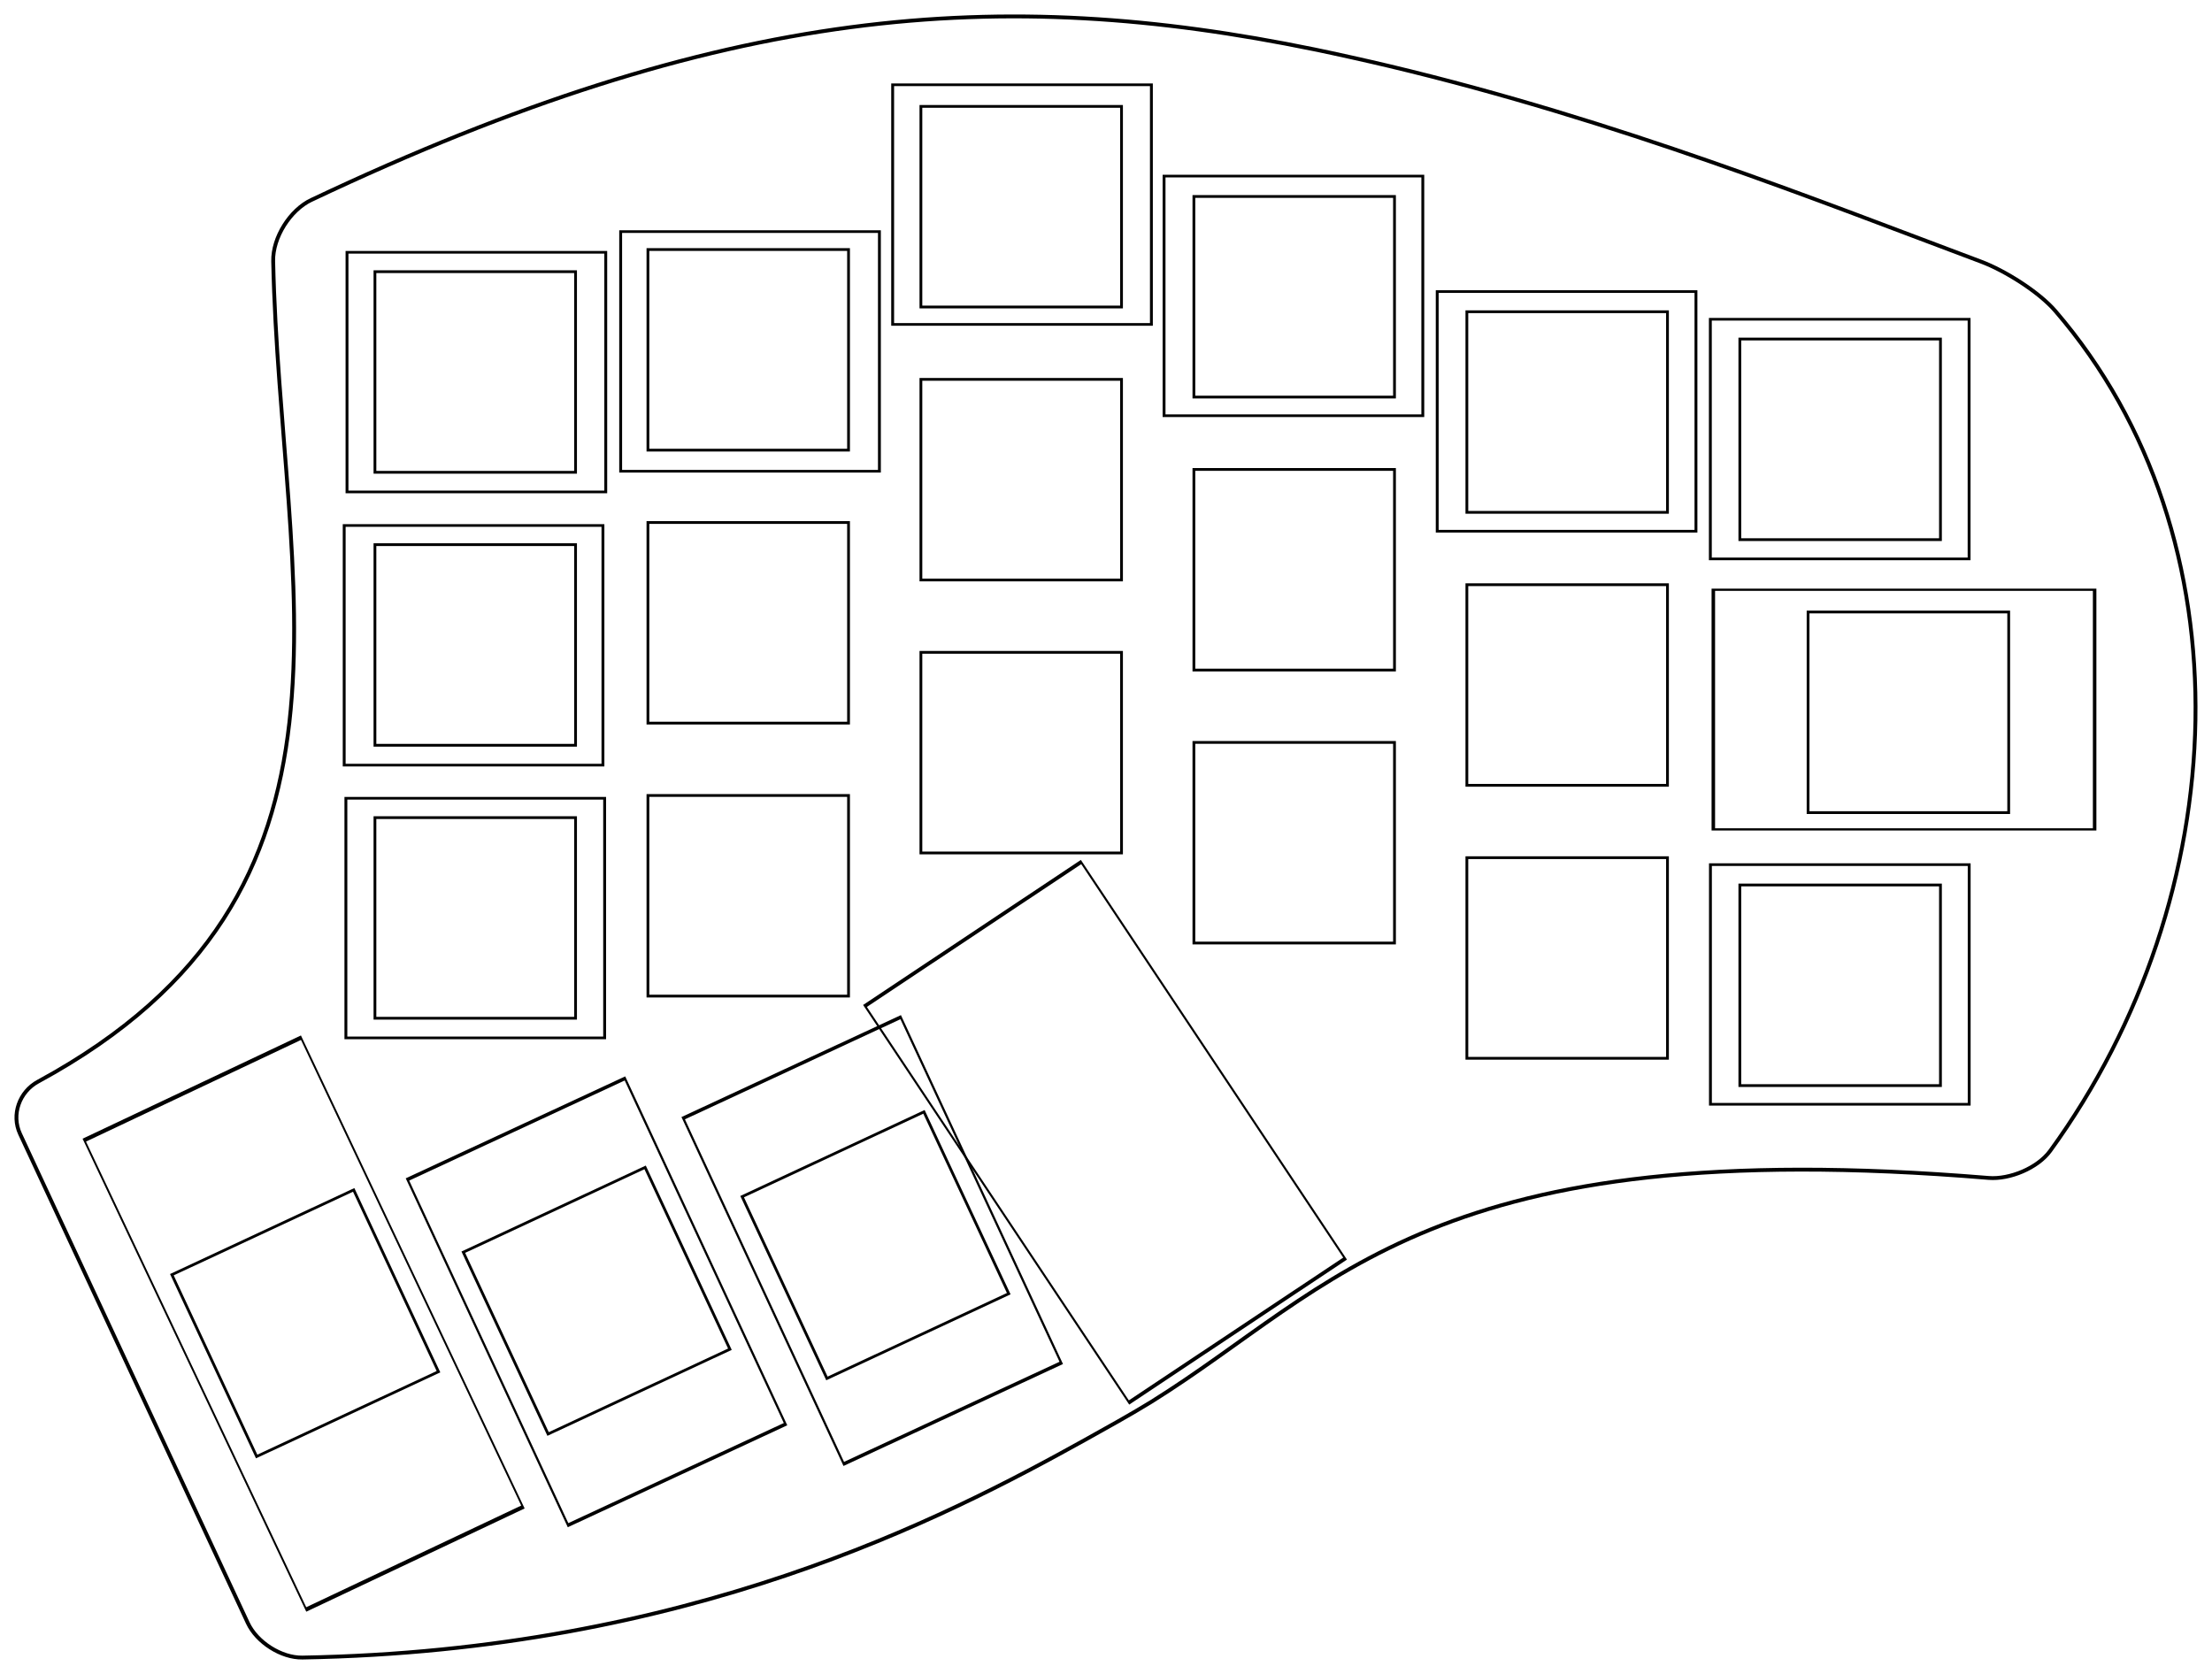 <?xml version="1.0" encoding="UTF-8" standalone="no"?>
<!-- Generated by SVGo -->

<svg
   width="152.358mm"
   height="115.305mm"
   viewBox="0 0 152.358 115.305"
   version="1.1"
   id="svg2156"
   sodipodi:docname="Thupp-R-keymarks.svg"
   inkscape:version="1.1 (c68e22c387, 2021-05-23)"
   xmlns:inkscape="http://www.inkscape.org/namespaces/inkscape"
   xmlns:sodipodi="http://sodipodi.sourceforge.net/DTD/sodipodi-0.dtd"
   xmlns="http://www.w3.org/2000/svg"
   xmlns:svg="http://www.w3.org/2000/svg">
  <defs
     id="defs2160">
    <inkscape:path-effect
       effect="fillet_chamfer"
       id="path-effect6990"
       is_visible="true"
       lpeversion="1"
       satellites_param="C,0,0,1,0,0,0,7 @ C,0,0,1,0,0,0,7 @ C,0,0,1,0,0,0,7 @ C,0,0,1,0,0,0,7"
       unit="px"
       method="auto"
       mode="C"
       radius="0"
       chamfer_steps="7"
       flexible="false"
       use_knot_distance="true"
       apply_no_radius="true"
       apply_with_radius="true"
       only_selected="false"
       hide_knots="false" />
    <inkscape:path-effect
       effect="fillet_chamfer"
       id="path-effect3360"
       is_visible="true"
       lpeversion="1"
       satellites_param="F,0,0,1,0,2.943,0,6 @ F,0,0,1,0,2.646,0,6 @ F,0,0,1,0,3.155,0,6 @ F,0,0,1,0,2.646,0,6 @ F,0,0,1,0,2.646,0,6 @ F,0,0,1,0,2.646,0,6 @ F,0,0,1,0,2.646,0,6"
       unit="px"
       method="auto"
       mode="F"
       radius="10"
       chamfer_steps="6"
       flexible="false"
       use_knot_distance="true"
       apply_no_radius="true"
       apply_with_radius="true"
       only_selected="false"
       hide_knots="false" />
  </defs>
  <sodipodi:namedview
     id="namedview2158"
     pagecolor="#505050"
     bordercolor="#ffffff"
     borderopacity="1"
     inkscape:pageshadow="0"
     inkscape:pageopacity="0"
     inkscape:pagecheckerboard="1"
     inkscape:document-units="mm"
     showgrid="false"
     inkscape:zoom="1.1284779"
     inkscape:cx="265.40173"
     inkscape:cy="166.153"
     inkscape:window-width="1920"
     inkscape:window-height="1027"
     inkscape:window-x="1072"
     inkscape:window-y="501"
     inkscape:window-maximized="1"
     inkscape:current-layer="svg2156"
     fit-margin-top="1"
     fit-margin-left="1"
     fit-margin-right="1"
     fit-margin-bottom="1"
     lock-margins="true" />
  <polygon
     points="37.295,85.372 43.211,98.06 55.9,92.143 49.983,79.455 "
     style="fill:none;stroke:#000000;stroke-width:0.051mm"
     id="polygon2114"
     transform="matrix(0.987,0,0,0.987,-4.899,1.988)" />
  <polygon
     points="68.858,74.857 56.17,80.774 62.087,93.462 74.775,87.546 "
     style="fill:none;stroke:#000000;stroke-width:0.051mm"
     id="polygon2118"
     transform="matrix(0.987,0,0,0.987,-4.323,2.7)" />
  <polygon
     points="140.379,62.39 126.378,62.39 126.378,76.39 140.379,76.39 "
     style="fill:none;stroke:#000000;stroke-width:0.051mm"
     id="polygon2120"
     transform="matrix(0.987,0,0,0.987,-4.899,-0.622)" />
  <polygon
     points="121.329,60.485 107.329,60.485 107.329,74.485 121.329,74.485 "
     style="fill:none;stroke:#000000;stroke-width:0.051mm"
     id="polygon2122"
     transform="matrix(0.987,0,0,0.987,-4.899,-0.622)" />
  <polygon
     points="45.129,70.103 45.129,56.103 31.129,56.103 31.129,70.103 "
     style="fill:none;stroke:#000000;stroke-width:0.051mm"
     id="polygon2124"
     transform="matrix(0.987,0,0,0.987,-4.899,0.944)" />
  <polygon
     points="88.279,51.912 88.279,65.912 102.279,65.912 102.279,51.912 "
     style="fill:none;stroke:#000000;stroke-width:0.051mm"
     id="polygon2126"
     transform="matrix(0.987,0,0,0.987,-4.899,-0.1)" />
  <polygon
     points="88.279,51.912 88.279,65.912 102.279,65.912 102.279,51.912 "
     style="fill:none;stroke:#000000;stroke-width:0.029mm"
     id="polygon2126-2"
     transform="matrix(1.299,1.951,-1.063,0.708,14.969,-149.609)" />
  <polygon
     points="64.179,51.912 50.179,51.912 50.179,65.912 64.179,65.912 "
     style="fill:none;stroke:#000000;stroke-width:0.051mm"
     id="polygon2128"
     transform="matrix(0.987,0,0,0.987,-4.899,3.555)" />
  <polygon
     points="69.229,45.626 69.229,59.626 83.229,59.626 83.229,45.626 "
     style="fill:none;stroke:#000000;stroke-width:0.051mm"
     id="polygon2130"
     transform="matrix(0.987,0,0,0.987,-4.899,-0.1)" />
  <polygon
     points="145.141,43.34 131.14,43.34 131.14,57.34 145.141,57.34 "
     style="fill:none;stroke:#000000;stroke-width:0.051mm"
     id="polygon2132"
     transform="matrix(0.987,0,0,0.987,-4.899,-0.622)" />
  <polygon
     points="121.329,41.435 107.329,41.435 107.329,55.435 121.329,55.435 "
     style="fill:none;stroke:#000000;stroke-width:0.051mm"
     id="polygon2134"
     transform="matrix(0.987,0,0,0.987,-4.899,-0.622)" />
  <polygon
     points="45.129,51.053 45.129,37.053 31.129,37.053 31.129,51.053 "
     style="fill:none;stroke:#000000;stroke-width:0.051mm"
     id="polygon2136"
     transform="matrix(0.987,0,0,0.987,-4.899,0.944)" />
  <polygon
     points="88.279,32.862 88.279,46.862 102.279,46.862 102.279,32.862 "
     style="fill:none;stroke:#000000;stroke-width:0.051mm"
     id="polygon2138"
     transform="matrix(0.987,0,0,0.987,-4.899,-0.1)" />
  <polygon
     points="64.179,32.862 50.179,32.862 50.179,46.862 64.179,46.862 "
     style="fill:none;stroke:#000000;stroke-width:0.051mm"
     id="polygon2140"
     transform="matrix(0.987,0,0,0.987,-4.899,3.555)" />
  <polygon
     points="69.229,26.576 69.229,40.576 83.229,40.576 83.229,26.576 "
     style="fill:none;stroke:#000000;stroke-width:0.051mm"
     id="polygon2142"
     transform="matrix(0.987,0,0,0.987,-4.899,-0.1)" />
  <polygon
     points="140.379,24.29 126.378,24.29 126.378,38.29 140.379,38.29 "
     style="fill:none;stroke:#000000;stroke-width:0.051mm"
     id="polygon2144"
     transform="matrix(0.987,0,0,0.987,-4.899,-0.622)" />
  <polygon
     points="121.329,22.385 107.329,22.385 107.329,36.385 121.329,36.385 "
     style="fill:none;stroke:#000000;stroke-width:0.051mm"
     id="polygon2146"
     transform="matrix(0.987,0,0,0.987,-4.899,-0.622)" />
  <polygon
     points="45.129,32.003 45.129,18.003 31.129,18.003 31.129,32.003 "
     style="fill:none;stroke:#000000;stroke-width:0.051mm"
     id="polygon2148"
     transform="matrix(0.987,0,0,0.987,-4.899,0.944)" />
  <polygon
     points="31.129,18.003 31.129,32.003 45.129,32.003 45.129,18.003 "
     style="fill:none;stroke:#000000;stroke-width:0.041mm"
     id="polygon2148-1"
     transform="matrix(1.273,0,0,1.179,-15.726,-3.848)" />
  <polygon
     points="45.129,18.003 31.129,18.003 31.129,32.003 45.129,32.003 "
     style="fill:none;stroke:#000000;stroke-width:0.041mm"
     id="polygon2148-1-8"
     transform="matrix(1.273,0,0,1.179,3.123,-5.273)" />
  <polygon
     points="45.129,32.003 45.129,18.003 31.129,18.003 31.129,32.003 "
     style="fill:none;stroke:#000000;stroke-width:0.041mm"
     id="polygon2148-1-8-9"
     transform="matrix(1.273,0,0,1.179,21.857,-15.386)" />
  <polygon
     points="45.129,32.003 45.129,18.003 31.129,18.003 31.129,32.003 "
     style="fill:none;stroke:#000000;stroke-width:0.041mm"
     id="polygon2148-1-8-9-0"
     transform="matrix(1.273,0,0,1.179,40.551,-9.097)" />
  <polygon
     points="45.129,32.003 45.129,18.003 31.129,18.003 31.129,32.003 "
     style="fill:none;stroke:#000000;stroke-width:0.041mm"
     id="polygon2148-1-8-9-0-6"
     transform="matrix(1.273,0,0,1.179,59.365,-1.142)" />
  <polygon
     points="45.129,32.003 45.129,18.003 31.129,18.003 31.129,32.003 "
     style="fill:none;stroke:#000000;stroke-width:0.041mm"
     id="polygon2148-1-8-9-0-6-5"
     transform="matrix(1.273,0,0,1.179,78.178,0.765)" />
  <polygon
     points="88.279,13.812 88.279,27.812 102.279,27.812 102.279,13.812 "
     style="fill:none;stroke:#000000;stroke-width:0.051mm"
     id="polygon2150"
     transform="matrix(0.987,0,0,0.987,-4.899,-0.1)" />
  <polygon
     points="64.179,13.812 50.179,13.812 50.179,27.812 64.179,27.812 "
     style="fill:none;stroke:#000000;stroke-width:0.051mm"
     id="polygon2152"
     transform="matrix(0.987,0,0,0.987,-4.899,3.555)" />
  <polygon
     points="69.229,7.526 69.229,21.526 83.229,21.526 83.229,7.526 "
     style="fill:none;stroke:#000000;stroke-width:0.051mm"
     id="polygon2154"
     transform="matrix(0.987,0,0,0.987,-4.899,-0.1)" />
  <path
     style="fill:none;stroke:#000000;stroke-width:0.265px;stroke-linecap:butt;stroke-linejoin:miter;stroke-opacity:1"
     d="M 21.448,13.77 C 49.903,0.301 68.966,-1.022 90.552,3.406 c 1.431,0.294 3.744,0.811 5.165,1.15 15.779,3.765 29.6,9.296 40.737,13.466 1.631,0.611 3.977,2.078 5.113,3.398 13.452,15.616 12.4,40.312 -0.354,57.851 -0.859,1.182 -2.789,1.984 -4.246,1.864 -38.319,-3.168 -44.96,7.511 -57.666,15.422 -1.24,0.772 -3.312,1.924 -4.589,2.633 -9.709,5.389 -27.286,14.517 -53.881,14.982 -1.461,0.026 -3.145,-1.056 -3.762,-2.381 L 1.381,78.102 C 0.765,76.777 1.336,75.196 2.621,74.5 26.704,61.44 19.296,40.487 18.816,17.989 c -0.035,-1.625 1.162,-3.524 2.631,-4.22 z"
     id="path2275"
     sodipodi:nodetypes="ccccsccc"
     inkscape:path-effect="#path-effect3360"
     inkscape:original-d="M 18.79596,15.046549 C 49.888253,-0.17773495 69.796409,-1.2575293 93.139315,3.9611292 111.44053,8.0420606 127.22605,14.656219 139.41074,19.118806 155.70209,35.11003 154.55192,62.893861 139.60296,81.369929 96.638999,77.264324 91.649197,89.761479 77.023803,97.901599 67.658198,103.11426 48.582487,114.31911 18.186815,114.18974 L 0.2644801,75.703117 C 28.308921,62.204648 18.586284,39.358555 18.79596,15.046549 Z" />
  <polygon
     points="31.129,32.003 45.129,32.003 45.129,18.003 31.129,18.003 "
     style="fill:none;stroke:#000000;stroke-width:0.041mm"
     id="polygon2148-1-8-9-0-6-8"
     transform="matrix(1.273,0,0,1.179,78.184,38.33)" />
  <polygon
     points="45.129,32.003 45.129,18.003 31.129,18.003 31.129,32.003 "
     style="fill:none;stroke:#000000;stroke-width:0.041mm"
     id="polygon2148-1-8-9-0-6-6"
     transform="matrix(1.273,0,0,1.179,-15.803,33.758)" />
  <polygon
     points="31.129,32.003 45.129,32.003 45.129,18.003 31.129,18.003 "
     style="fill:none;stroke:#000000;stroke-width:0.041mm"
     id="polygon2148-1-8-9-0-6-3"
     transform="matrix(1.273,0,0,1.179,-15.92,14.97)" />
  <polygon
     points="31.129,18.003 31.129,32.003 45.129,32.003 45.129,18.003 "
     style="fill:none;stroke:#000000;stroke-width:0.034mm"
     id="polygon2148-1-8-9-0-6-88"
     transform="matrix(1.876,0,0,1.179,59.612,19.396)" />
  <g
     id="g7074"
     transform="translate(0.896,2.306)">
    <polygon
       points="37.295,85.372 43.211,98.06 55.9,92.143 49.983,79.455 "
       style="fill:none;stroke:#000000;stroke-width:0.051mm"
       id="polygon2114-2-9"
       transform="matrix(0.987,0,0,0.987,-25.868,1.232)" />
    <polygon
       points="31.129,32.003 45.129,32.003 45.129,18.003 31.129,18.003 "
       style="fill:none;stroke:#000000;stroke-width:0.029mm"
       id="polygon2148-1-8-9-0-6-88-5"
       transform="matrix(1.092,2.309,-1.066,0.504,5.032,-11.78)" />
  </g>
  <polygon
     points="31.129,32.003 45.129,32.003 45.129,18.003 31.129,18.003 "
     style="fill:none;stroke:#000000;stroke-width:0.034mm"
     id="polygon2148-1-8-9-0-6-88-6"
     transform="matrix(0.79,1.701,-1.07,0.497,37.717,12.384)" />
  <polygon
     points="31.129,18.003 31.129,32.003 45.129,32.003 45.129,18.003 "
     style="fill:none;stroke:#000000;stroke-width:0.034mm"
     id="polygon2148-1-8-9-0-6-88-6-0"
     transform="matrix(0.79,1.701,-1.07,0.497,56.708,8.164)" />
</svg>
